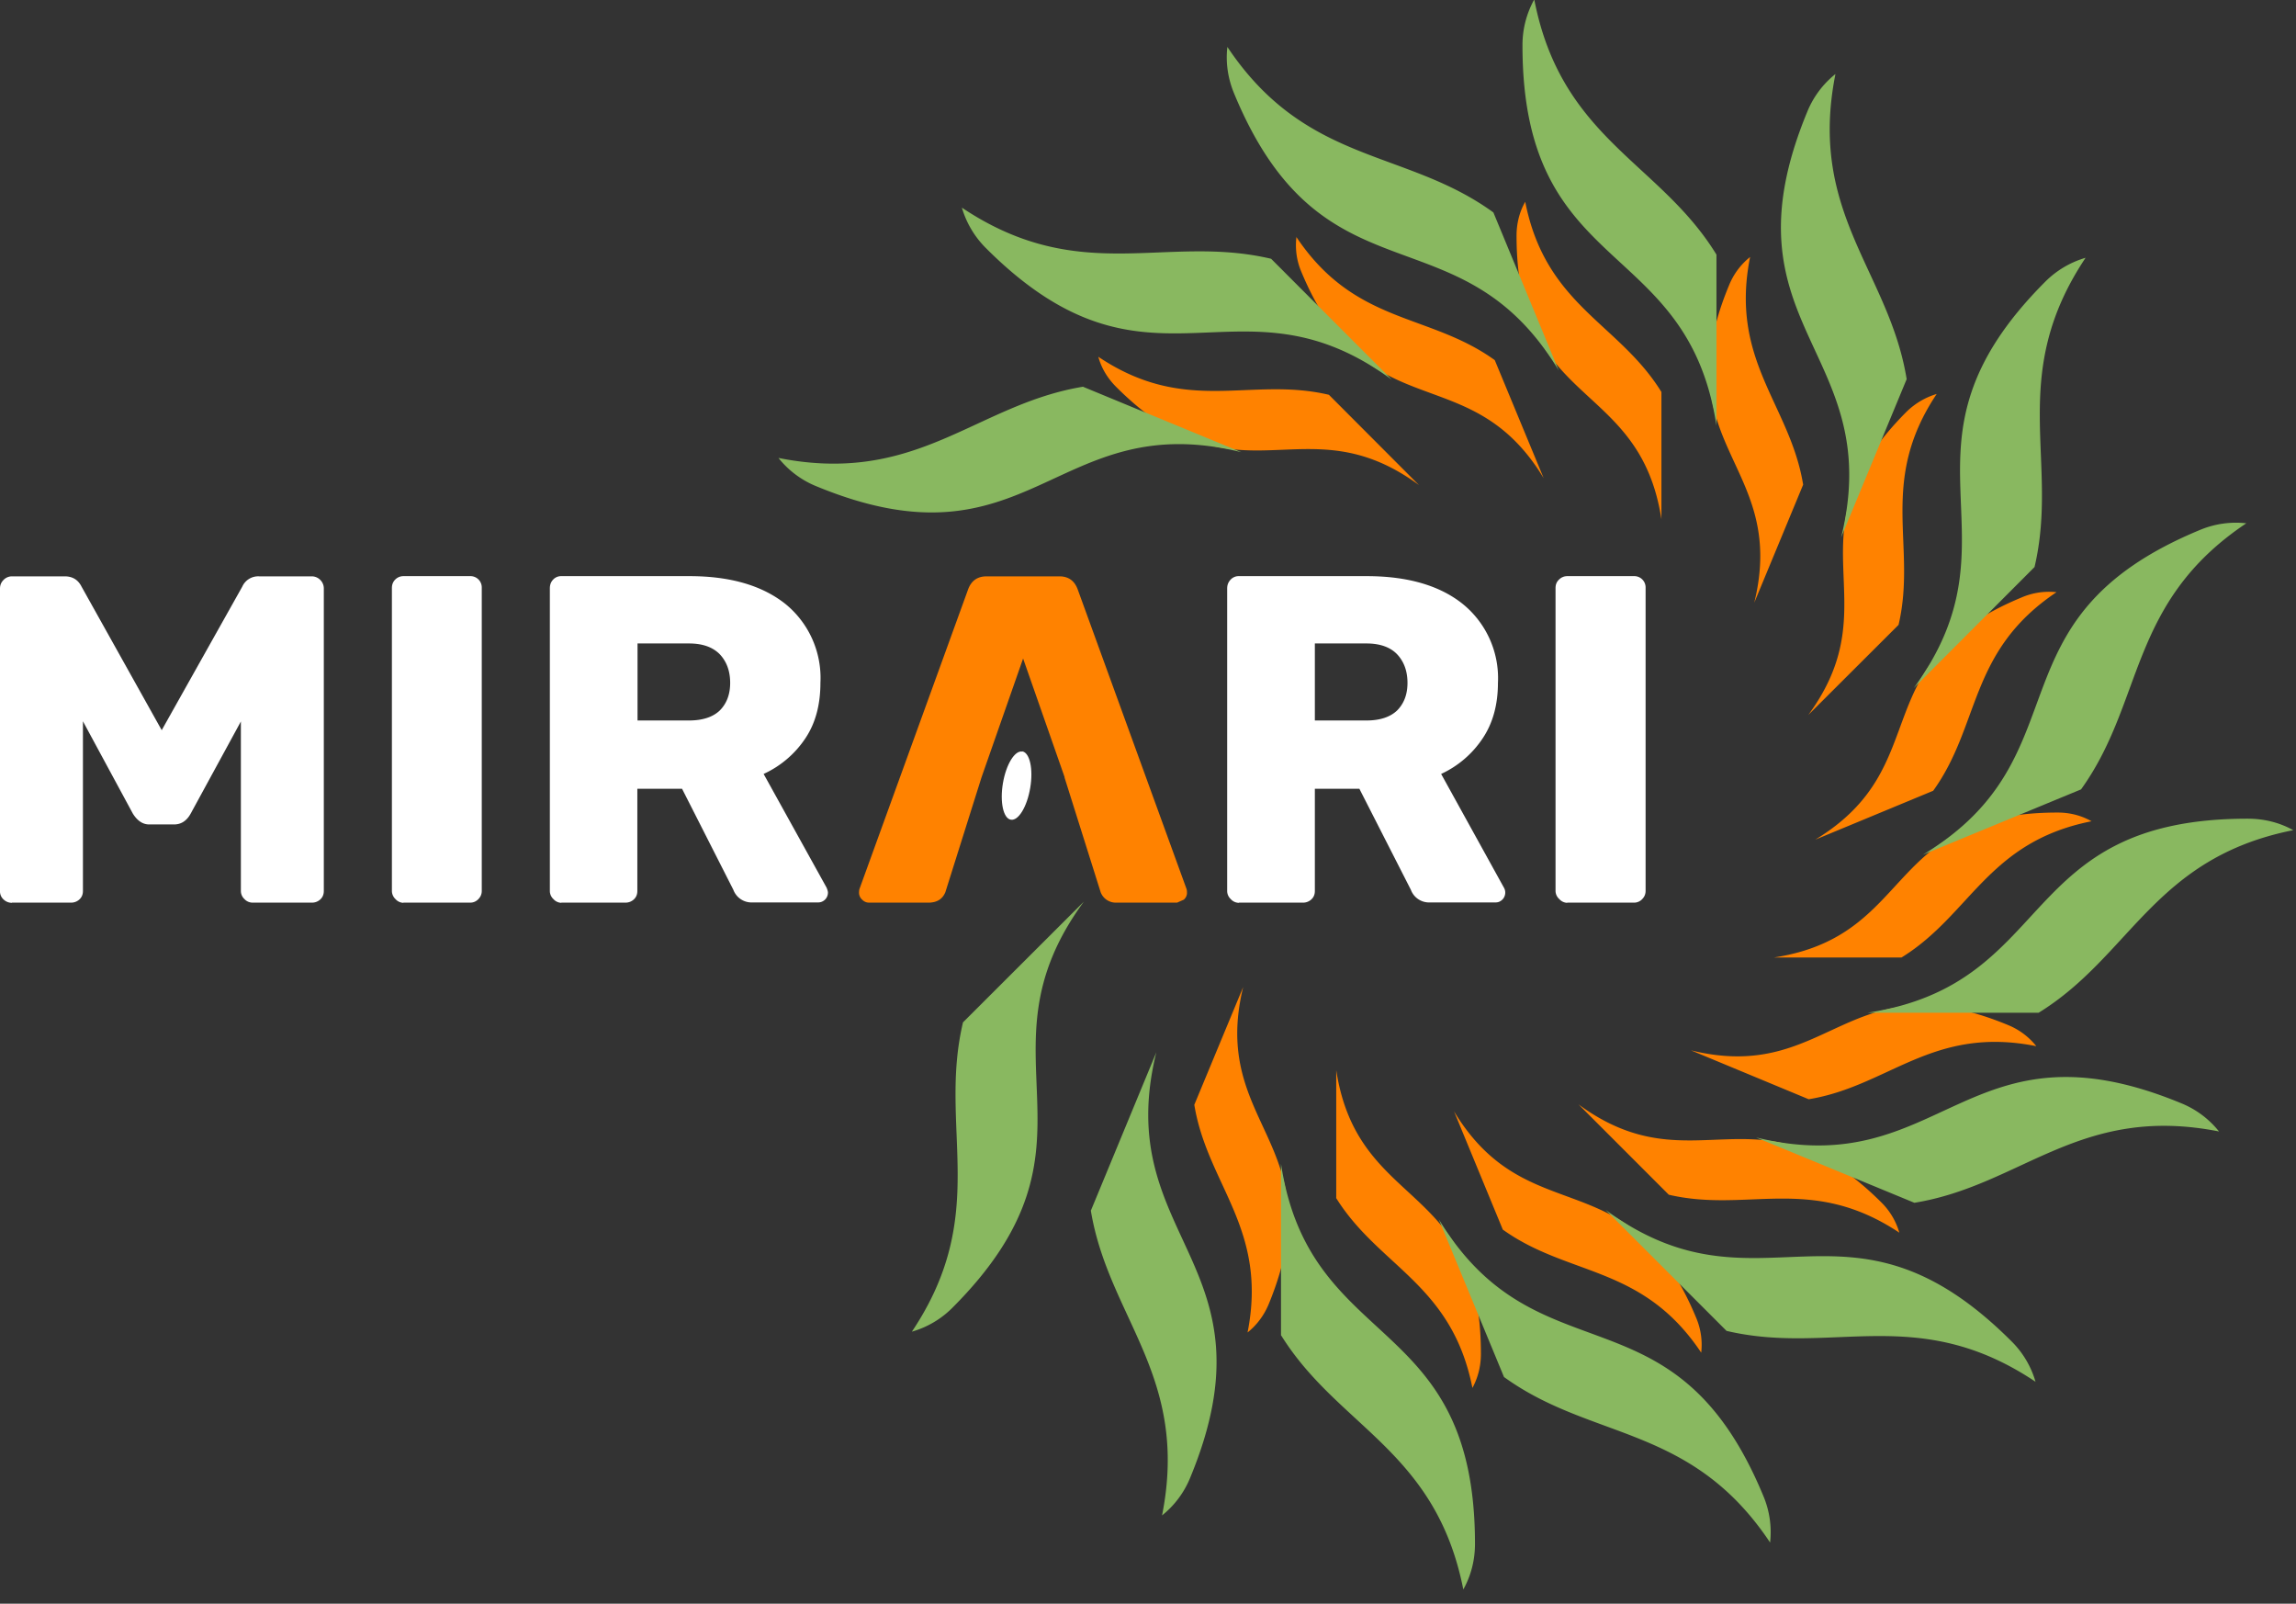 <svg xmlns="http://www.w3.org/2000/svg" xmlns:serif="http://www.serif.com/" fill-rule="evenodd" stroke-linejoin="round" stroke-miterlimit="2" clip-rule="evenodd" viewBox="0 0 116 81">
  <rect x="0" y="0" width="116" height="81" fill="#333333" stroke="none"/>
  <g fill="#ff8200">
    <path d="M67.5 60.5c2.17 3.49 5.85 4.34 6.89 9.6.28-.51.43-1.1.43-1.72 0-8.79-6.21-7.17-7.31-14.33v6.45zM75.92 62.1c3.33 2.39 7.06 1.77 10.03 6.22a3.5 3.5 0 0 0-.25-1.75c-3.36-8.11-8.49-4.24-12.24-10.44l2.46 5.96zM60.34 55.8c.66 4.05 3.73 6.25 2.69 11.5.45-.36.82-.84 1.06-1.41 3.36-8.12-3-9-1.28-16.04l-2.47 5.95zM84.3 60.34c4 .94 7.2-1.05 11.66 1.92a3.52 3.52 0 0 0-.9-1.52c-6.22-6.2-9.47-.67-15.31-4.96l4.56 4.56zM102.88 52.84a3.52 3.52 0 0 0-1.41-1.06c-8.12-3.37-9 3-16.04 1.27l5.95 2.47c4.05-.66 6.25-3.73 11.5-2.68zM96.08 48.36h-6.45c7.16-1.1 5.54-7.32 14.33-7.32.62 0 1.2.15 1.71.44-5.25 1.04-6.1 4.72-9.6 6.88zM103.9 29.91a3.5 3.5 0 0 0-1.75.26c-8.11 3.36-4.24 8.48-10.44 12.24l5.96-2.47c2.4-3.33 1.78-7.05 6.23-10.03zM97.84 19.9c-.56.17-1.08.47-1.52.9-6.2 6.22-.67 9.47-4.96 15.31l4.56-4.55c.94-4-1.05-7.2 1.92-11.65zM88.42 12.98a3.5 3.5 0 0 0-1.06 1.42c-3.37 8.11 3 9 1.27 16.04l2.47-5.96c-.66-4.05-3.73-6.25-2.68-11.5zM77.06 10.19c-.29.5-.44 1.1-.44 1.71 0 8.79 6.22 7.17 7.32 14.33V19.8c-2.16-3.5-5.84-4.35-6.88-9.6zM55.49 18.02c.15.56.46 1.08.9 1.52 6.21 6.21 9.46.67 15.3 4.96l-4.55-4.56c-4-.94-7.2 1.06-11.65-1.92zM65.5 11.96c-.07.58 0 1.18.24 1.75 3.37 8.12 8.5 4.24 12.25 10.44l-2.47-5.96c-3.33-2.4-7.06-1.78-10.03-6.23z"/>
  </g>
  <path fill="#89b860" d="M64.71 67.42c2.9 4.68 7.83 5.82 9.22 12.86.38-.68.59-1.46.59-2.3 0-11.77-8.34-9.6-9.8-19.2v8.64zM76 69.56c4.45 3.21 9.45 2.38 13.43 8.35a4.7 4.7 0 0 0-.34-2.35c-4.5-10.87-11.37-5.68-16.4-13.98l3.3 7.98zM55.11 61.13c.89 5.43 5 8.37 3.6 15.41a4.7 4.7 0 0 0 1.42-1.9c4.5-10.87-4.03-12.06-1.71-21.49l-3.3 7.98zM87.23 67.22c5.35 1.26 9.65-1.42 15.61 2.57a4.7 4.7 0 0 0-1.21-2.04c-8.32-8.32-12.68-.9-20.51-6.64l6.1 6.1zM48.65 51.65c-1.26 5.35 1.41 9.65-2.58 15.61a4.72 4.72 0 0 0 2.04-1.2c8.33-8.33.9-12.7 6.65-20.52l-6.11 6.1zM112.12 57.16a4.7 4.7 0 0 0-1.9-1.43c-10.87-4.5-12.06 4.03-21.5 1.72l8 3.3c5.42-.88 8.36-5 15.4-3.6zM103 51.15h-8.64c9.6-1.47 7.43-9.8 19.2-9.8.84 0 1.62.2 2.3.58-7.04 1.4-8.18 6.33-12.86 9.22zM113.49 26.43a4.7 4.7 0 0 0-2.35.34c-10.87 4.5-5.68 11.38-13.99 16.4l7.99-3.3c3.21-4.46 2.38-9.45 8.35-13.44zM105.37 13.02c-.75.22-1.45.62-2.04 1.21-8.32 8.33-.9 12.69-6.64 20.52l6.1-6.11c1.26-5.36-1.41-9.65 2.58-15.62zM92.73 3.74a4.7 4.7 0 0 0-1.42 1.9c-4.5 10.88 4.03 12.06 1.71 21.5l3.31-7.99c-.88-5.43-5-8.37-3.6-15.4zM54.73 19.53c-5.43.89-8.37 5-15.4 3.6a4.7 4.7 0 0 0 1.89 1.42c10.87 4.5 12.06-4.03 21.5-1.71l-7.99-3.3zM77.5 0a4.73 4.73 0 0 0-.58 2.3c0 11.77 8.34 9.6 9.8 19.2v-8.64C83.85 8.18 78.9 7.04 77.52 0zM48.6 10.5c.22.74.62 1.44 1.21 2.03 8.33 8.33 12.69.9 20.51 6.65l-6.1-6.11c-5.36-1.26-9.65 1.41-15.62-2.58zM62.01 2.37c-.09.78.02 1.58.34 2.35 4.5 10.88 11.38 5.68 16.4 13.99l-3.3-7.98C71 7.5 66 8.34 62.01 2.37z"/>
  <g serif:id="rubik bold">
    <path fill="#fff" fill-rule="nonzero" d="M.61 45.6a.61.61 0 0 1-.43-.17A.55.55 0 0 1 0 45V29.73c0-.18.06-.32.18-.44a.59.59 0 0 1 .43-.18h2.66c.4 0 .68.18.85.52l4.05 7.25 4.07-7.25a.88.88 0 0 1 .85-.52h2.66a.6.6 0 0 1 .43.18.6.6 0 0 1 .18.44V45c0 .18-.06.32-.18.43a.61.61 0 0 1-.43.16h-3a.56.56 0 0 1-.4-.18.56.56 0 0 1-.18-.4v-8.57L9.63 41.1c-.2.36-.48.54-.83.54H7.53c-.31 0-.59-.18-.82-.55l-2.52-4.66V45c0 .18-.06.32-.18.43a.61.61 0 0 1-.43.16H.6z"/>
    <path fill="#fff" d="M51.65 37.95c.38.07.56.9.4 1.84-.16.96-.6 1.68-.98 1.61-.38-.06-.56-.89-.4-1.84.16-.95.6-1.67.98-1.6z"/>
    <path fill="#fff" fill-rule="nonzero" d="M20.38 45.6a.56.56 0 0 1-.4-.19.57.57 0 0 1-.18-.4V29.7c0-.18.06-.32.17-.43a.58.58 0 0 1 .41-.17h3.37a.57.57 0 0 1 .59.59V45c0 .16-.06.3-.17.41a.55.55 0 0 1-.42.18h-3.37zM28.36 45.6a.56.56 0 0 1-.4-.19.56.56 0 0 1-.18-.4V29.72c0-.18.05-.32.16-.44a.55.55 0 0 1 .42-.18h6.48c2.07 0 3.69.48 4.86 1.42a4.82 4.82 0 0 1 1.75 3.97c0 1.1-.25 2.04-.76 2.8a5.06 5.06 0 0 1-2.11 1.8l3.18 5.74c.04.1.07.18.07.26a.5.5 0 0 1-.14.34c-.1.1-.22.15-.36.15h-3.32a.98.98 0 0 1-.96-.64l-2.59-5.1H32.2V45c0 .18-.06.32-.18.43a.61.61 0 0 1-.43.16h-3.23zm6.45-9.21c.68 0 1.2-.17 1.55-.5.35-.35.53-.81.53-1.4 0-.6-.18-1.08-.53-1.45-.36-.36-.87-.54-1.55-.54h-2.6v3.89h2.6z"/>
    <path fill="#ff8200" d="M53.79 39.26l-2.1-6-2.1 6-1.83 5.81c-.14.32-.38.5-.8.52H43.9a.47.47 0 0 1-.34-.15.47.47 0 0 1-.16-.34c0-.1.01-.17.03-.22L48.9 29.8c.16-.46.47-.69.95-.69h3.67c.47 0 .78.23.94.69l5.48 15.08c.02.05.03.12.03.22 0 .12-.05.24-.16.34l-.34.15h-3.06a.82.82 0 0 1-.8-.52l-1.83-5.81z"/>
    <path fill="#fff" fill-rule="nonzero" d="M62.59 45.6a.56.56 0 0 1-.41-.19.56.56 0 0 1-.18-.4V29.72c0-.18.06-.32.17-.44a.55.55 0 0 1 .42-.18h6.47c2.07 0 3.7.48 4.86 1.42a4.82 4.82 0 0 1 1.76 3.97c0 1.1-.26 2.04-.77 2.8a5.06 5.06 0 0 1-2.1 1.8l3.17 5.74a.5.5 0 0 1-.07.6c-.1.1-.21.15-.35.15h-3.32a.98.98 0 0 1-.96-.64l-2.6-5.1h-2.25V45c0 .18-.06.32-.18.43a.61.61 0 0 1-.44.16H62.6zm6.45-9.21c.67 0 1.19-.17 1.54-.5.35-.35.53-.81.53-1.4 0-.6-.18-1.08-.53-1.45-.35-.36-.87-.54-1.54-.54h-2.61v3.89h2.6zM79.18 45.6a.56.56 0 0 1-.4-.19.56.56 0 0 1-.19-.4V29.7c0-.18.06-.32.18-.43a.58.58 0 0 1 .41-.17h3.37a.57.57 0 0 1 .59.59V45c0 .16-.06.3-.17.41a.55.55 0 0 1-.42.18h-3.37z"/>
  </g>
</svg>
